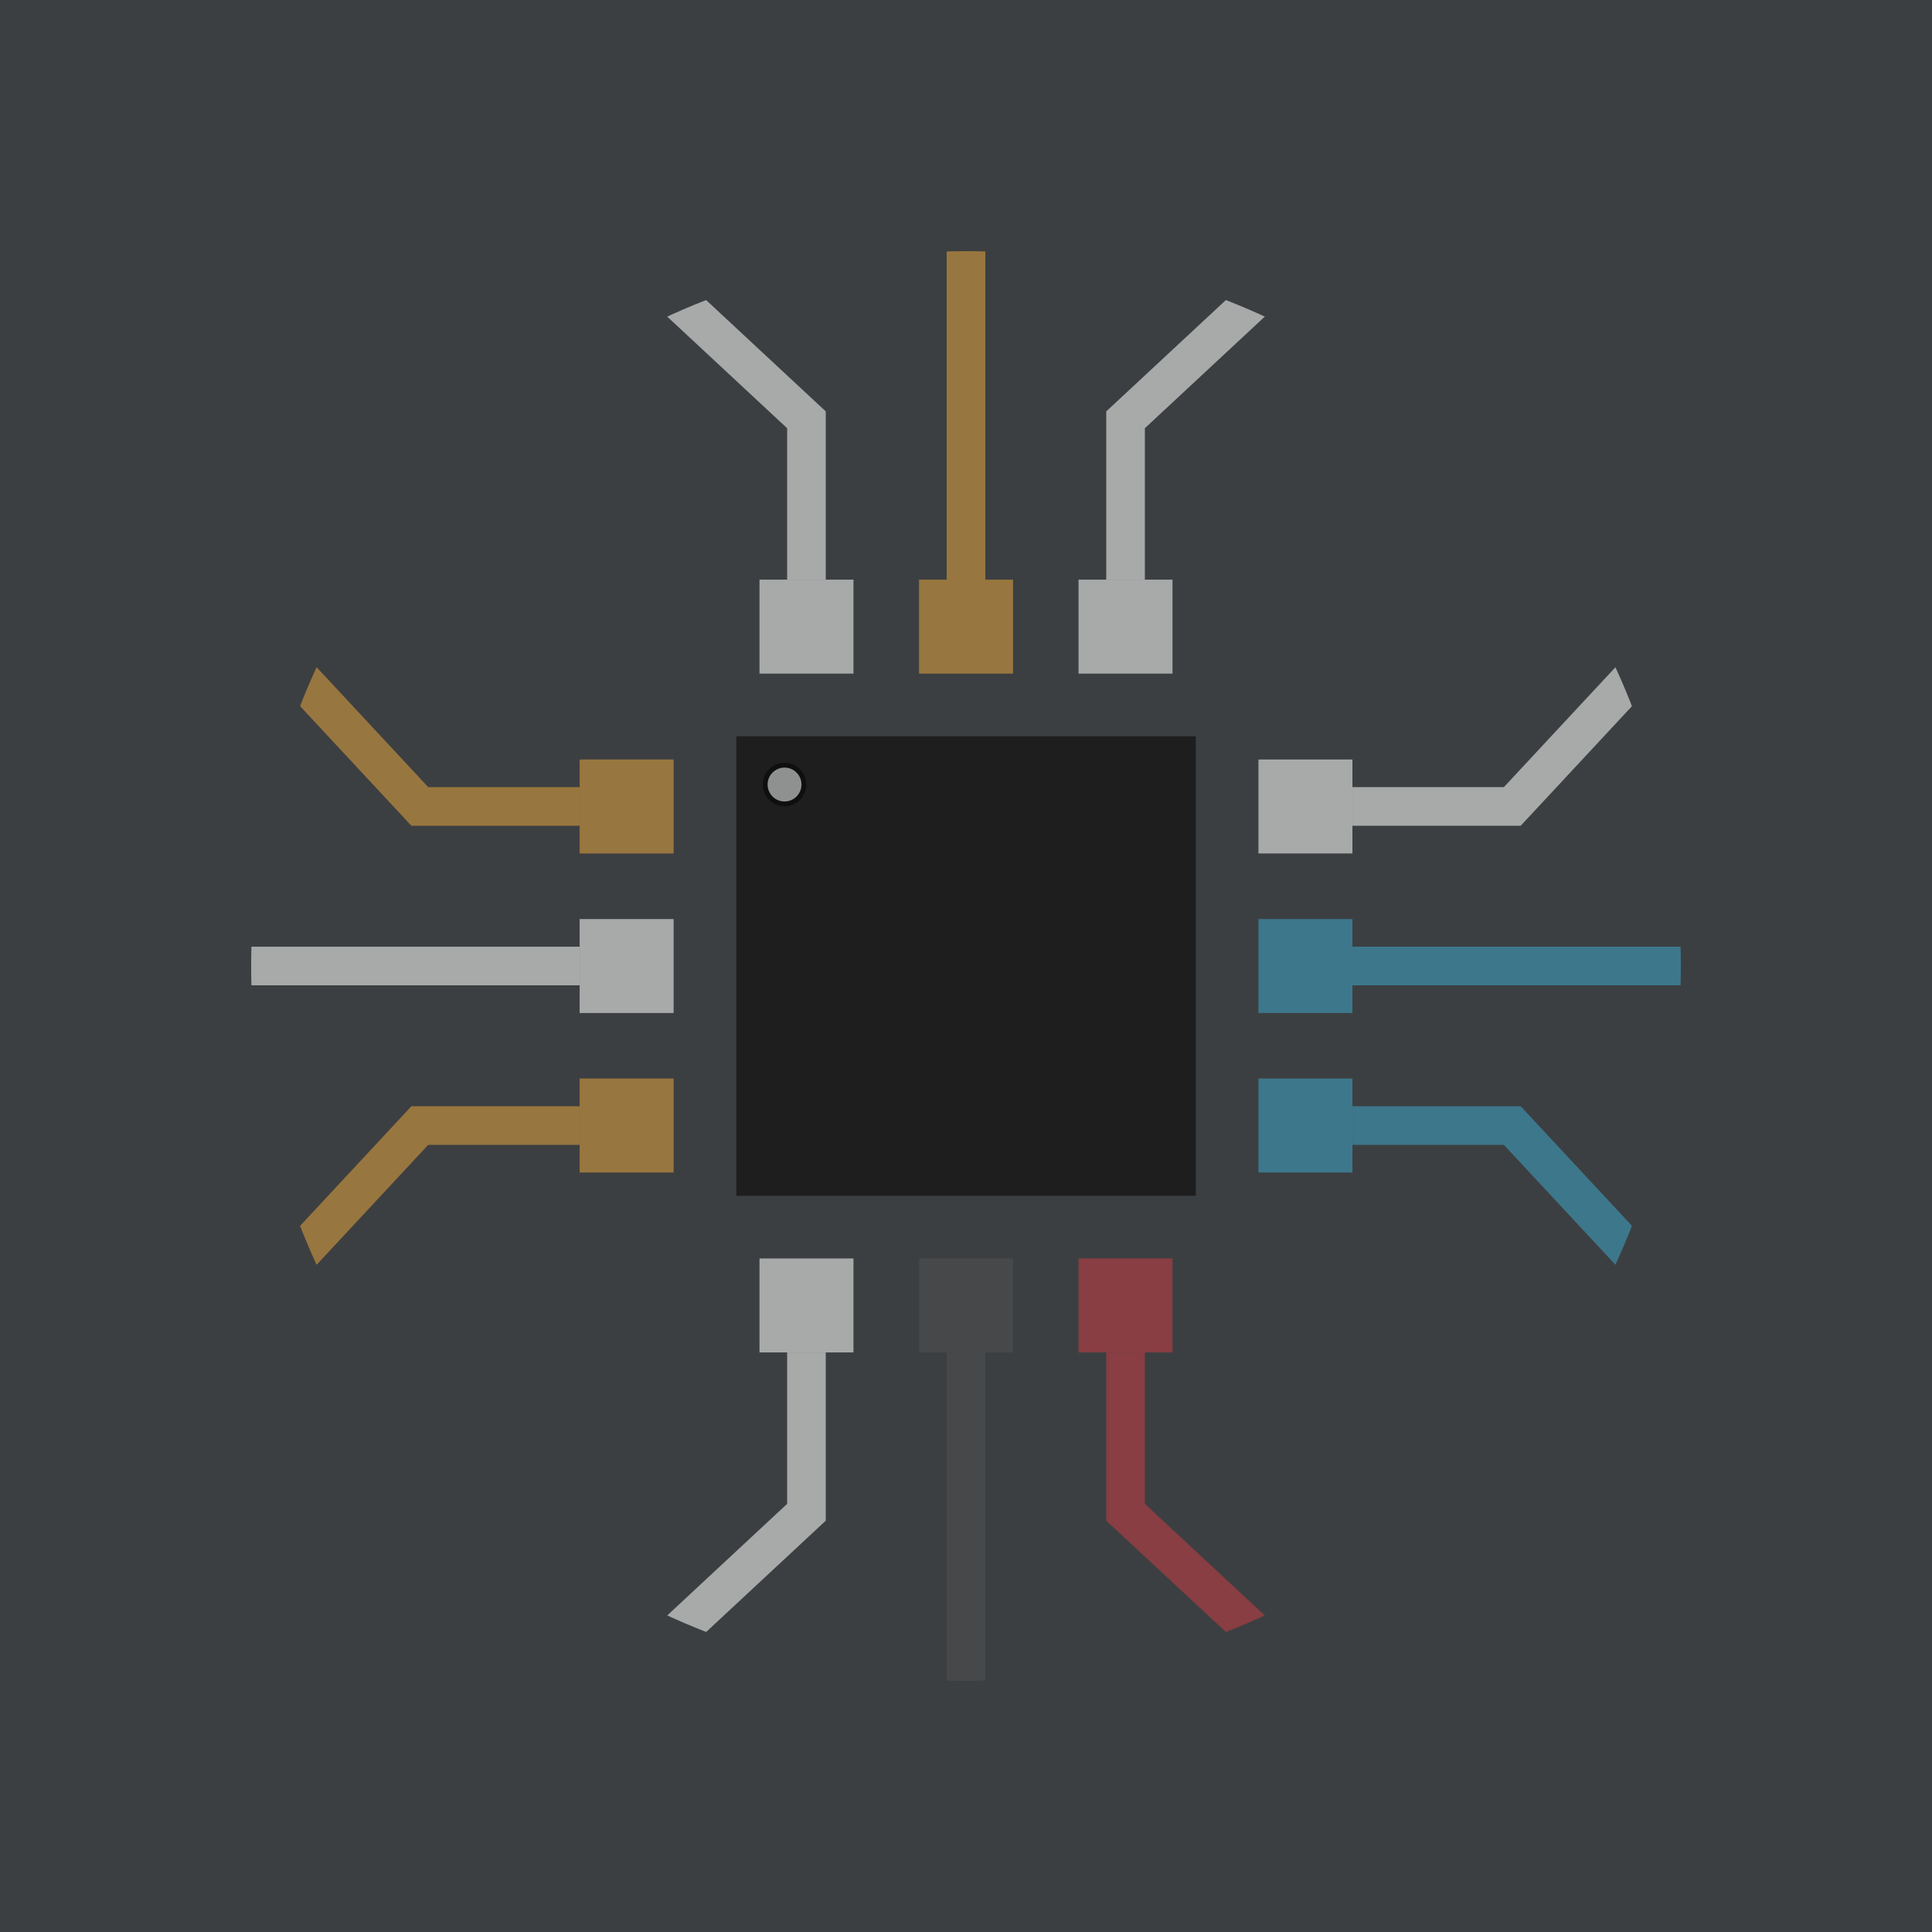 <?xml version="1.0" encoding="UTF-8" standalone="no"?>
<svg
   xmlns:dc="http://purl.org/dc/elements/1.1/"
   xmlns:cc="http://creativecommons.org/ns#"
   xmlns:rdf="http://www.w3.org/1999/02/22-rdf-syntax-ns#"
   xmlns:svg="http://www.w3.org/2000/svg"
   xmlns="http://www.w3.org/2000/svg"
   xmlns:sodipodi="http://sodipodi.sourceforge.net/DTD/sodipodi-0.dtd"
   xmlns:inkscape="http://www.inkscape.org/namespaces/inkscape"
   width="100"
   height="100"
   viewBox="0 0 26.458 26.458"
   version="1.1"
   id="svg8"
   inkscape:version="1.0.1 (1.0.1+r75)"
   sodipodi:docname="BloomIconv1.svg"
   inkscape:export-filename="/home/nav/Projects/Bloom/src/Insight/UserInterfaces/InsightWindow/Images/BloomIconv1.png"
   inkscape:export-xdpi="96"
   inkscape:export-ydpi="96">
  <defs
     id="defs2">
    <inkscape:path-effect
       effect="powerstroke"
       id="path-effect2043"
       is_visible="true"
       lpeversion="1"
       offset_points="4,0.088"
       sort_points="true"
       interpolator_type="CubicBezierJohan"
       interpolator_beta="0.2"
       start_linecap_type="zerowidth"
       linejoin_type="extrp_arc"
       miter_limit="4"
       scale_width="1"
       end_linecap_type="zerowidth" />
    <inkscape:path-effect
       effect="spiro"
       id="path-effect2041"
       is_visible="true"
       lpeversion="1" />
    <inkscape:path-effect
       effect="powerstroke"
       id="path-effect2037"
       is_visible="true"
       lpeversion="1"
       offset_points="0,0.132"
       sort_points="true"
       interpolator_type="CubicBezierJohan"
       interpolator_beta="0.2"
       start_linecap_type="zerowidth"
       linejoin_type="extrp_arc"
       miter_limit="4"
       scale_width="1"
       end_linecap_type="zerowidth" />
    <inkscape:path-effect
       effect="spiro"
       id="path-effect2035"
       is_visible="true"
       lpeversion="1" />
    <inkscape:path-effect
       effect="powerstroke"
       id="path-effect2031"
       is_visible="true"
       lpeversion="1"
       offset_points="0,0.132"
       sort_points="true"
       interpolator_type="CubicBezierJohan"
       interpolator_beta="0.2"
       start_linecap_type="zerowidth"
       linejoin_type="extrp_arc"
       miter_limit="4"
       scale_width="1"
       end_linecap_type="zerowidth" />
    <inkscape:path-effect
       effect="spiro"
       id="path-effect2029"
       is_visible="true"
       lpeversion="1" />
    <inkscape:path-effect
       effect="simplify"
       id="path-effect2027"
       is_visible="true"
       lpeversion="1"
       steps="1"
       threshold="0.075"
       smooth_angles="360"
       helper_size="0"
       simplify_individual_paths="false"
       simplify_just_coalesce="false" />
    <inkscape:path-effect
       effect="powerstroke"
       id="path-effect2023"
       is_visible="true"
       lpeversion="1"
       offset_points="0,0.132"
       sort_points="true"
       interpolator_type="CubicBezierJohan"
       interpolator_beta="0.2"
       start_linecap_type="zerowidth"
       linejoin_type="extrp_arc"
       miter_limit="4"
       scale_width="1"
       end_linecap_type="zerowidth" />
    <inkscape:path-effect
       effect="spiro"
       id="path-effect2021"
       is_visible="true"
       lpeversion="1" />
    <inkscape:path-effect
       effect="simplify"
       id="path-effect2019"
       is_visible="true"
       lpeversion="1"
       steps="1"
       threshold="0.075"
       smooth_angles="360"
       helper_size="0"
       simplify_individual_paths="false"
       simplify_just_coalesce="false" />
    <inkscape:path-effect
       effect="powerstroke"
       id="path-effect2015"
       is_visible="true"
       lpeversion="1"
       offset_points="0,0.132"
       sort_points="true"
       interpolator_type="CubicBezierJohan"
       interpolator_beta="0.2"
       start_linecap_type="zerowidth"
       linejoin_type="extrp_arc"
       miter_limit="4"
       scale_width="1"
       end_linecap_type="zerowidth" />
    <inkscape:path-effect
       effect="spiro"
       id="path-effect2013"
       is_visible="true"
       lpeversion="1" />
    <inkscape:path-effect
       effect="simplify"
       id="path-effect2011"
       is_visible="true"
       lpeversion="1"
       steps="1"
       threshold="0.075"
       smooth_angles="360"
       helper_size="0"
       simplify_individual_paths="false"
       simplify_just_coalesce="false" />
    <inkscape:path-effect
       effect="powerstroke"
       id="path-effect2007"
       is_visible="true"
       lpeversion="1"
       offset_points="0,0.132"
       sort_points="true"
       interpolator_type="CubicBezierJohan"
       interpolator_beta="0.2"
       start_linecap_type="zerowidth"
       linejoin_type="extrp_arc"
       miter_limit="4"
       scale_width="1"
       end_linecap_type="zerowidth" />
    <inkscape:path-effect
       effect="spiro"
       id="path-effect2005"
       is_visible="true"
       lpeversion="1" />
    <inkscape:path-effect
       effect="simplify"
       id="path-effect2003"
       is_visible="true"
       lpeversion="1"
       steps="1"
       threshold="0.014"
       smooth_angles="360"
       helper_size="0"
       simplify_individual_paths="false"
       simplify_just_coalesce="false" />
    <inkscape:path-effect
       effect="powerstroke"
       id="path-effect1999"
       is_visible="true"
       lpeversion="1"
       offset_points="0,0.132"
       sort_points="true"
       interpolator_type="CubicBezierJohan"
       interpolator_beta="0.2"
       start_linecap_type="zerowidth"
       linejoin_type="extrp_arc"
       miter_limit="4"
       scale_width="1"
       end_linecap_type="zerowidth" />
    <inkscape:path-effect
       effect="spiro"
       id="path-effect1997"
       is_visible="true"
       lpeversion="1" />
    <inkscape:path-effect
       effect="simplify"
       id="path-effect1995"
       is_visible="true"
       lpeversion="1"
       steps="1"
       threshold="0.014"
       smooth_angles="360"
       helper_size="0"
       simplify_individual_paths="false"
       simplify_just_coalesce="false" />
    <inkscape:path-effect
       effect="powerstroke"
       id="path-effect1991"
       is_visible="true"
       lpeversion="1"
       offset_points="0,0.132"
       sort_points="true"
       interpolator_type="CubicBezierJohan"
       interpolator_beta="0.2"
       start_linecap_type="zerowidth"
       linejoin_type="extrp_arc"
       miter_limit="4"
       scale_width="1"
       end_linecap_type="zerowidth" />
    <inkscape:path-effect
       effect="spiro"
       id="path-effect1989"
       is_visible="true"
       lpeversion="1" />
    <inkscape:path-effect
       effect="simplify"
       id="path-effect1987"
       is_visible="true"
       lpeversion="1"
       steps="1"
       threshold="0.5"
       smooth_angles="360"
       helper_size="0"
       simplify_individual_paths="false"
       simplify_just_coalesce="false" />
    <inkscape:path-effect
       effect="powerstroke"
       id="path-effect1983"
       is_visible="true"
       lpeversion="1"
       offset_points="0,0.132"
       sort_points="true"
       interpolator_type="CubicBezierJohan"
       interpolator_beta="0.2"
       start_linecap_type="zerowidth"
       linejoin_type="extrp_arc"
       miter_limit="4"
       scale_width="1"
       end_linecap_type="zerowidth" />
    <inkscape:path-effect
       effect="spiro"
       id="path-effect1981"
       is_visible="true"
       lpeversion="1" />
    <inkscape:path-effect
       effect="powerstroke"
       id="path-effect1977"
       is_visible="true"
       lpeversion="1"
       offset_points="0,0.132"
       sort_points="true"
       interpolator_type="CubicBezierJohan"
       interpolator_beta="0.2"
       start_linecap_type="zerowidth"
       linejoin_type="extrp_arc"
       miter_limit="4"
       scale_width="1"
       end_linecap_type="zerowidth" />
    <inkscape:path-effect
       effect="spiro"
       id="path-effect1975"
       is_visible="true"
       lpeversion="1" />
    <inkscape:path-effect
       effect="spiro"
       id="path-effect1971"
       is_visible="true"
       lpeversion="1" />
    <inkscape:path-effect
       effect="spiro"
       id="path-effect1965"
       is_visible="true"
       lpeversion="1" />
    <inkscape:path-effect
       effect="spiro"
       id="path-effect1943"
       is_visible="true"
       lpeversion="1" />
    <rect
       x="2.259"
       y="4.468"
       width="22.286"
       height="20.035"
       id="rect1929" />
  </defs>
  <sodipodi:namedview
     id="base"
     pagecolor="#3c3f41"
     bordercolor="#666666"
     borderopacity="1.0"
     inkscape:pageopacity="0"
     inkscape:pageshadow="2"
     inkscape:zoom="2.8284271"
     inkscape:cx="103.76972"
     inkscape:cy="19.358205"
     inkscape:document-units="px"
     inkscape:current-layer="layer6"
     inkscape:document-rotation="0"
     showgrid="false"
     units="px"
     inkscape:window-width="3440"
     inkscape:window-height="1353"
     inkscape:window-x="2560"
     inkscape:window-y="34"
     inkscape:window-maximized="1" />
  <g
     inkscape:groupmode="layer"
     id="layer6"
     inkscape:label="Layer 5"
     style="display:inline">
    <rect
       style="display:inline;fill:#3c3f41;fill-opacity:1;stroke:none;stroke-width:1.221;stroke-miterlimit:4;stroke-dasharray:none;stroke-opacity:0.611"
       id="rect1934"
       width="26.458"
       height="26.458"
       x="-2.220446e-16"
       y="-2.220446e-16" />
  </g>
  <g
     inkscape:groupmode="layer"
     id="layer2"
     inkscape:label="Layer 2"
     style="display:inline"
     sodipodi:insensitive="true">
    <path
       style="opacity:1;fill:#a8a9a9;fill-opacity:1;stroke:none;stroke-width:0.215;stroke-miterlimit:4;stroke-dasharray:none;stroke-opacity:1"
       d="m 11.688,17.234 h -1.287 v 1.287 h 1.287 z"
       id="path3020" />
    <path
       style="opacity:1;fill:#46484a;fill-opacity:1;stroke:none;stroke-width:0.215;stroke-miterlimit:4;stroke-dasharray:none;stroke-opacity:1"
       d="m 13.873,17.234 h -1.287 v 1.287 h 1.287 z"
       id="path3018" />
    <path
       style="opacity:1;fill:#883e42;fill-opacity:1;stroke:none;stroke-width:0.215;stroke-miterlimit:4;stroke-dasharray:none;stroke-opacity:1"
       d="m 16.057,17.234 h -1.287 v 1.287 h 1.287 z"
       id="rect3462-6-0-7" />
    <rect
       style="display:inline;fill:#1e1e1e;fill-opacity:1;stroke:none;stroke-width:0.215;stroke-miterlimit:4;stroke-dasharray:none;stroke-opacity:1"
       id="rect3447"
       width="6.293"
       height="6.293"
       x="10.083"
       y="10.083" />
    <path
       style="opacity:1;fill:#a8a9a9;fill-opacity:1;stroke:none;stroke-width:0.215;stroke-miterlimit:4;stroke-dasharray:none;stroke-opacity:1"
       d="m 11.688,7.938 h -1.287 v 1.287 h 1.287 z"
       id="path3014" />
    <path
       style="opacity:1;fill:#98763f;fill-opacity:1;stroke:none;stroke-width:0.215;stroke-miterlimit:4;stroke-dasharray:none;stroke-opacity:1"
       d="m 13.873,7.938 h -1.287 v 1.287 h 1.287 z"
       id="path3012" />
    <path
       style="opacity:1;fill:#a8a9a9;fill-opacity:1;stroke:none;stroke-width:0.215;stroke-miterlimit:4;stroke-dasharray:none;stroke-opacity:1"
       d="m 16.057,7.938 h -1.287 v 1.287 h 1.287 z"
       id="rect3462-6-0-7-3" />
    <path
       style="display:inline;fill:none;stroke:#883e42;stroke-width:0.529;stroke-linecap:butt;stroke-linejoin:miter;stroke-miterlimit:4;stroke-dasharray:none;stroke-opacity:1"
       d="m 15.414,18.521 v 2.189 l 1.828,1.701"
       id="path2868-1" />
    <path
       style="display:inline;fill:none;stroke:#a8a9a9;stroke-width:0.529;stroke-linecap:butt;stroke-linejoin:miter;stroke-miterlimit:4;stroke-dasharray:none;stroke-opacity:1"
       d="m 11.044,18.521 v 2.189 l -1.828,1.701"
       id="path2868-4-96" />
    <path
       style="display:inline;fill:none;stroke:#46484a;stroke-width:0.529;stroke-linecap:butt;stroke-linejoin:miter;stroke-miterlimit:4;stroke-dasharray:none;stroke-opacity:1"
       d="M 13.229,18.521 V 23.303"
       id="path2885-2" />
    <path
       style="display:inline;fill:none;stroke:#a8a9a9;stroke-width:0.529;stroke-linecap:butt;stroke-linejoin:miter;stroke-miterlimit:4;stroke-dasharray:none;stroke-opacity:1"
       d="M 11.044,7.938 V 5.749 L 9.216,4.048"
       id="path2868-1-1" />
    <path
       style="display:inline;fill:none;stroke:#a8a9a9;stroke-width:0.529;stroke-linecap:butt;stroke-linejoin:miter;stroke-miterlimit:4;stroke-dasharray:none;stroke-opacity:1"
       d="M 15.414,7.938 V 5.749 l 1.828,-1.701"
       id="path2868-4-96-2" />
    <path
       style="display:inline;fill:none;stroke:#98763f;stroke-width:0.529;stroke-linecap:butt;stroke-linejoin:miter;stroke-miterlimit:4;stroke-dasharray:none;stroke-opacity:1"
       d="M 13.229,7.938 V 3.156"
       id="path2885-2-0" />
    <path
       style="display:inline;fill:none;stroke:#a8a9a9;stroke-width:0.529;stroke-linecap:butt;stroke-linejoin:miter;stroke-miterlimit:4;stroke-dasharray:none;stroke-opacity:1"
       d="m 18.521,11.044 h 2.189 l 1.701,-1.828"
       id="path2868" />
    <path
       style="display:inline;fill:none;stroke:#3d778c;stroke-width:0.529;stroke-linecap:butt;stroke-linejoin:miter;stroke-miterlimit:4;stroke-dasharray:none;stroke-opacity:1"
       d="m 18.521,15.414 h 2.189 l 1.701,1.828"
       id="path2868-4" />
    <path
       style="display:inline;fill:none;stroke:#3d778c;stroke-width:0.529;stroke-linecap:butt;stroke-linejoin:miter;stroke-miterlimit:4;stroke-dasharray:none;stroke-opacity:1"
       d="m 18.521,13.229 h 4.782"
       id="path2885" />
    <path
       style="display:inline;fill:none;stroke:#98763f;stroke-width:0.529;stroke-linecap:butt;stroke-linejoin:miter;stroke-miterlimit:4;stroke-dasharray:none;stroke-opacity:1"
       d="M 7.938,11.044 H 5.749 L 4.048,9.216"
       id="path2868-9" />
    <path
       style="display:inline;fill:none;stroke:#98763f;stroke-width:0.529;stroke-linecap:butt;stroke-linejoin:miter;stroke-miterlimit:4;stroke-dasharray:none;stroke-opacity:1"
       d="m 7.938,15.414 h -2.189 l -1.701,1.828"
       id="path2868-4-9" />
    <path
       style="display:inline;fill:none;stroke:#a8a9a9;stroke-width:0.529;stroke-linecap:butt;stroke-linejoin:miter;stroke-miterlimit:4;stroke-dasharray:none;stroke-opacity:1"
       d="M 7.938,13.229 H 3.156"
       id="path2885-4" />
    <rect
       style="display:inline;opacity:1;fill:#98763f;fill-opacity:1;stroke:none;stroke-width:0.215;stroke-miterlimit:4;stroke-dasharray:none;stroke-opacity:1"
       id="rect3462-2-5"
       width="1.287"
       height="1.287"
       x="-9.225"
       y="10.401"
       transform="scale(-1,1)" />
    <rect
       style="display:inline;opacity:1;fill:#a8a9a9;fill-opacity:1;stroke:none;stroke-width:0.215;stroke-miterlimit:4;stroke-dasharray:none;stroke-opacity:1"
       id="rect3462-3-7-9"
       width="1.287"
       height="1.287"
       x="-9.225"
       y="12.586"
       transform="scale(-1,1)" />
    <rect
       style="display:inline;opacity:1;fill:#98763f;fill-opacity:1;stroke:none;stroke-width:0.215;stroke-miterlimit:4;stroke-dasharray:none;stroke-opacity:1"
       id="rect3462-6-0-3"
       width="1.287"
       height="1.287"
       x="-9.225"
       y="14.77"
       transform="scale(-1,1)" />
    <rect
       style="display:inline;opacity:1;fill:#a8a9a9;fill-opacity:1;stroke:none;stroke-width:0.215;stroke-miterlimit:4;stroke-dasharray:none;stroke-opacity:1"
       id="rect3462-2"
       width="1.287"
       height="1.287"
       x="17.234"
       y="10.401" />
    <rect
       style="display:inline;opacity:1;fill:#3d778c;fill-opacity:1;stroke:none;stroke-width:0.215;stroke-miterlimit:4;stroke-dasharray:none;stroke-opacity:1"
       id="rect3462-3-7"
       width="1.287"
       height="1.287"
       x="17.234"
       y="12.586" />
    <rect
       style="display:inline;opacity:1;fill:#3d778c;fill-opacity:1;stroke:none;stroke-width:0.215;stroke-miterlimit:4;stroke-dasharray:none;stroke-opacity:1"
       id="rect3462-6-0"
       width="1.287"
       height="1.287"
       x="17.234"
       y="14.77" />
    <circle
       style="fill:#a8a9a9;fill-opacity:0.814;stroke:#0f0f0f;stroke-width:0.066;stroke-miterlimit:4;stroke-dasharray:none;stroke-opacity:1"
       id="path3034"
       cx="10.744"
       cy="10.744"
       r="0.265" />
  </g>
  <g
     inkscape:label="Layer 1"
     inkscape:groupmode="layer"
     id="layer1"
     style="display:inline">
    <circle
       style="fill:none;fill-opacity:1;stroke:#3c3f41;stroke-width:1.587;stroke-miterlimit:4;stroke-dasharray:none;stroke-opacity:1"
       id="path900"
       cx="13.229"
       cy="13.229"
       r="10.583" />
  </g>
</svg>
